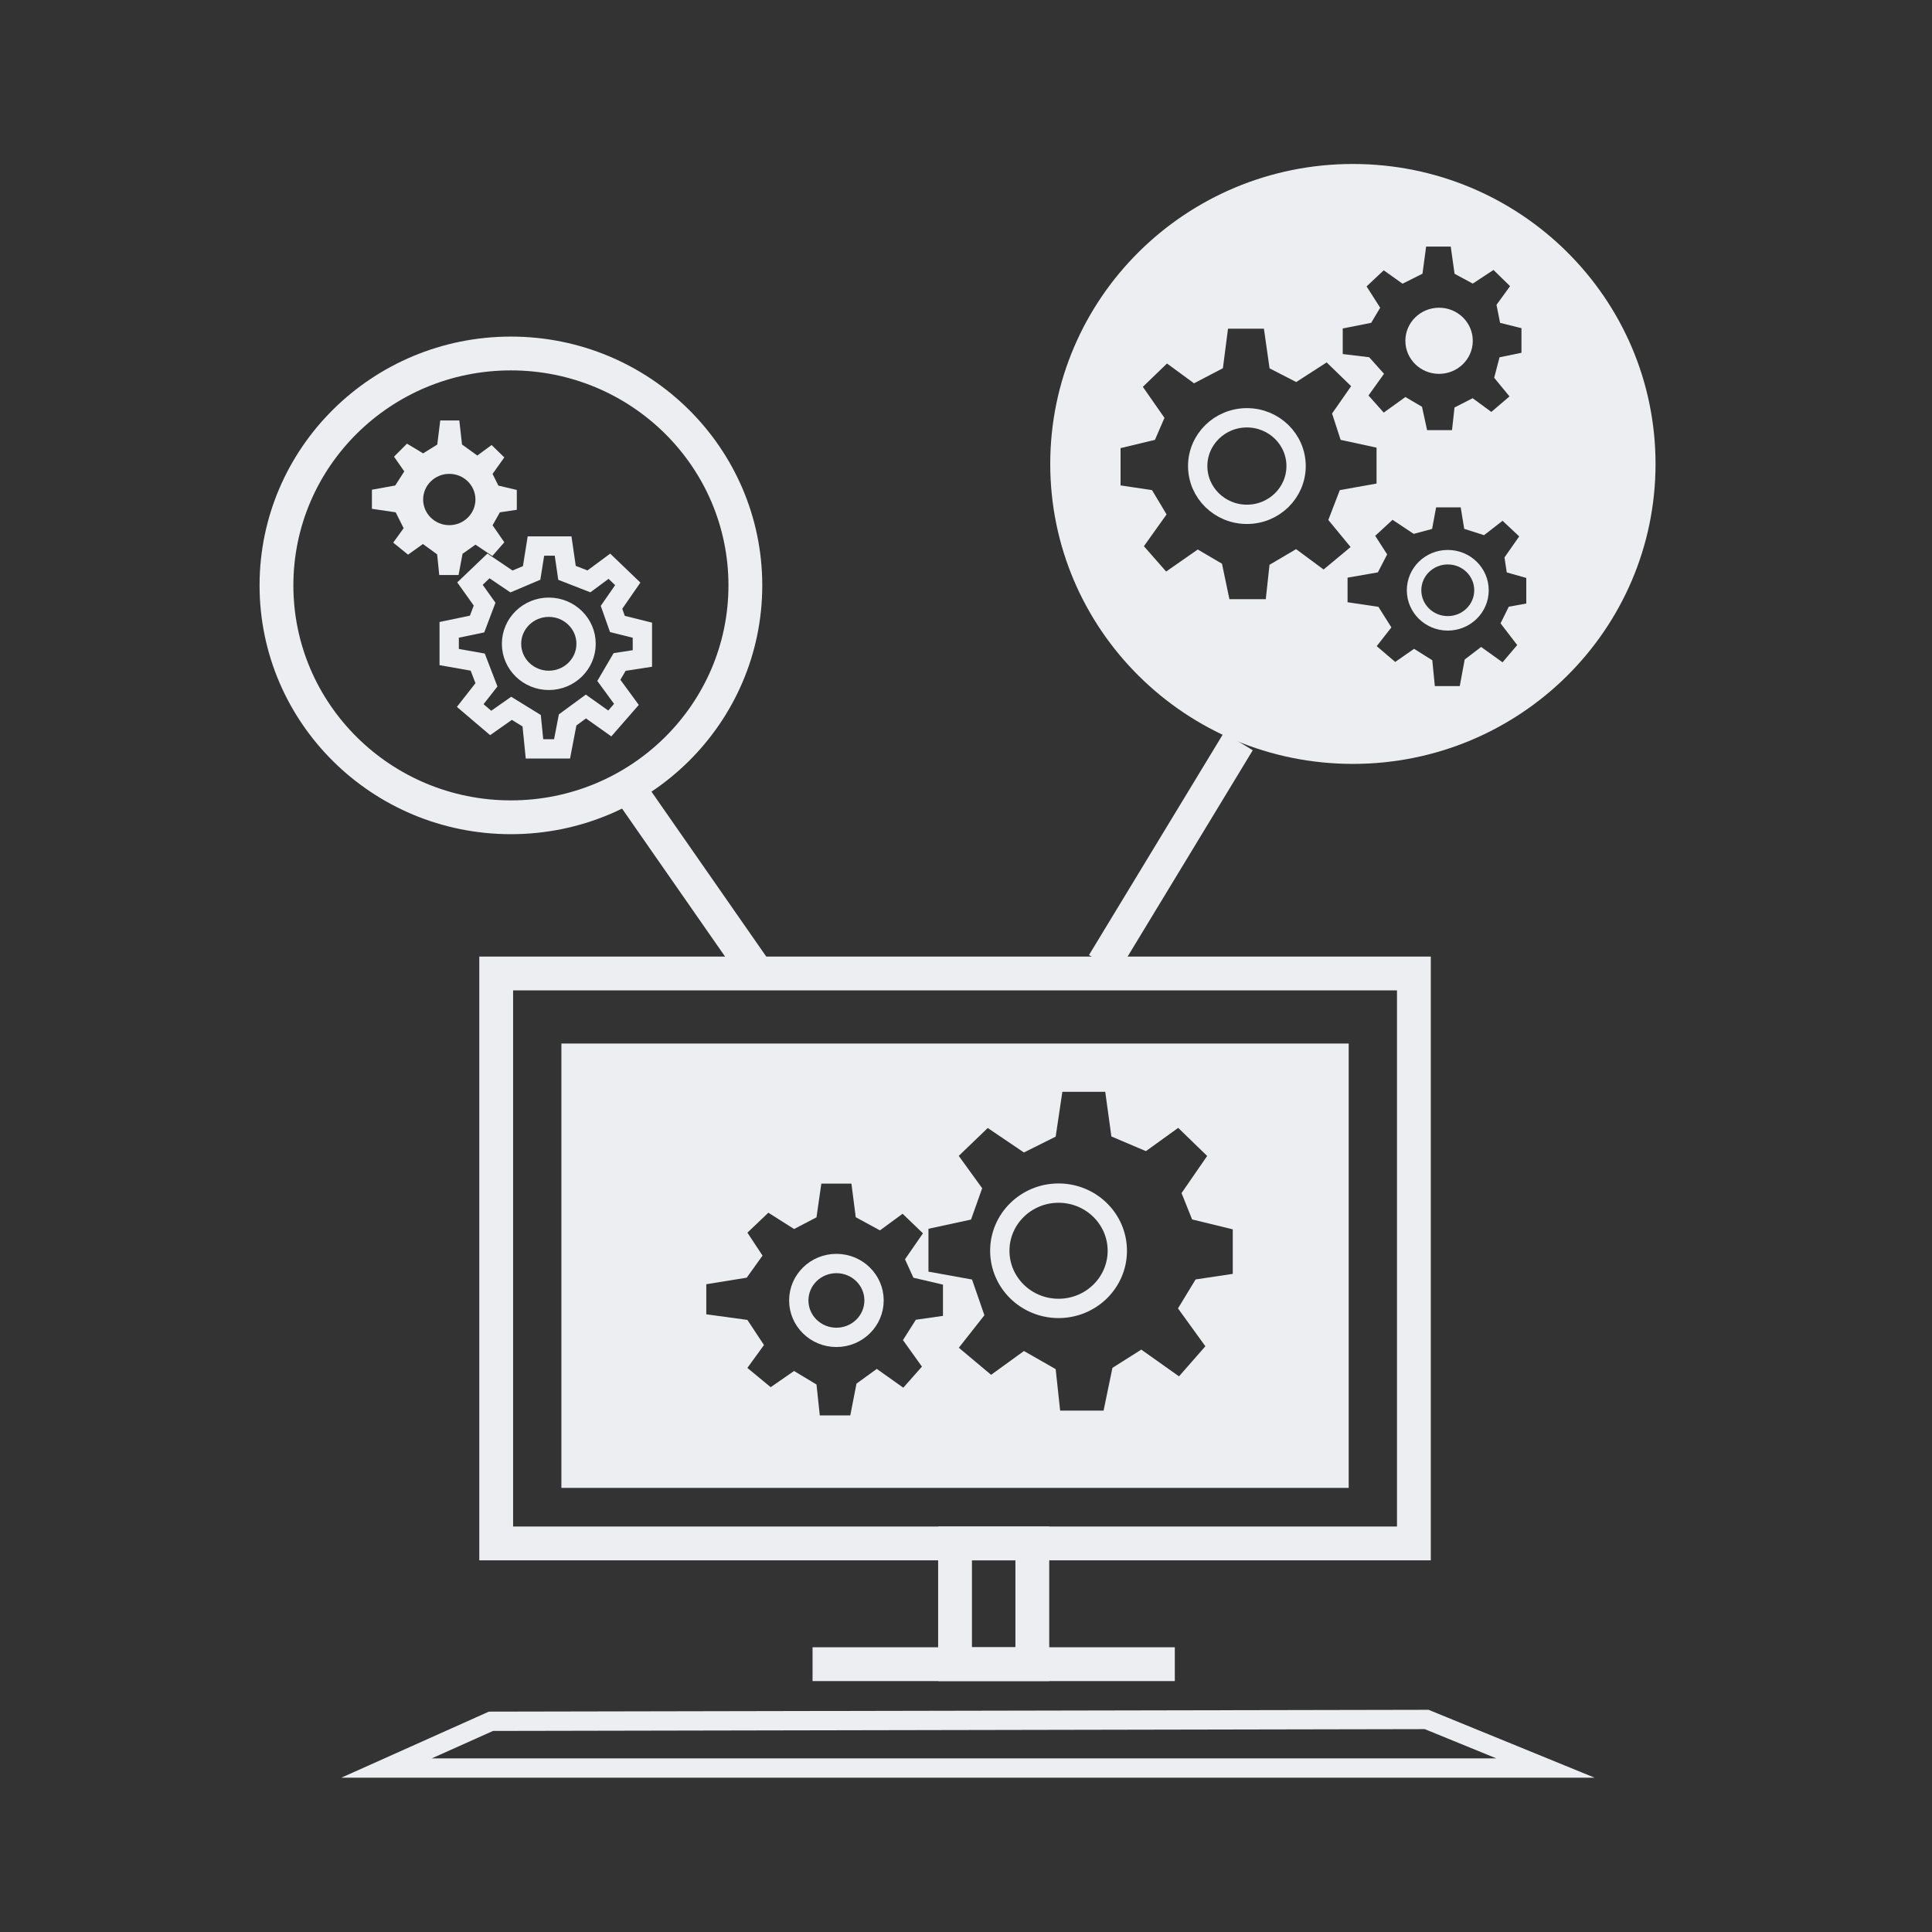 <?xml version="1.0" encoding="utf-8"?>
<!-- Generator: Adobe Illustrator 16.0.0, SVG Export Plug-In . SVG Version: 6.00 Build 0)  -->
<!DOCTYPE svg PUBLIC "-//W3C//DTD SVG 1.1//EN" "http://www.w3.org/Graphics/SVG/1.1/DTD/svg11.dtd">
<svg version="1.1" id="Layer_3_copy" xmlns="http://www.w3.org/2000/svg" xmlns:xlink="http://www.w3.org/1999/xlink" x="0px"
	 y="0px" width="400px" height="400px" viewBox="0 0 400 400" enable-background="new 0 0 400 400" xml:space="preserve">
<rect x="0" y="0" width="400" height="400" fill="#333333" stroke="none"/>
<g>
	<ellipse fill="none" stroke="#EDEEF1" stroke-width="3" stroke-miterlimit="10" cx="299.746" cy="122.209" rx="6.979" ry="6.848"/>
	
		<ellipse fill="none" stroke="#EDEEF1" stroke-width="7" stroke-miterlimit="10" cx="105.779" cy="121.198" rx="48.539" ry="48.012"/>
	
		<line fill="none" stroke="#EDEEF1" stroke-width="7" stroke-miterlimit="10" x1="130.875" y1="164.279" x2="156.117" y2="200.542"/>
	
		<line fill="none" stroke="#EDEEF1" stroke-width="7" stroke-miterlimit="10" x1="228.457" y1="199.547" x2="256.379" y2="153.515"/>
	<ellipse fill="none" stroke="#EDEEF1" stroke-width="4" stroke-miterlimit="10" cx="258.157" cy="96.493" rx="10.185" ry="9.993"/>
	<g>
		<ellipse fill="#EDEEF1" cx="297.945" cy="70.557" rx="6.979" ry="6.847"/>
		<path fill="#EDEEF1" d="M280.102,33.95c-34.604,0-62.66,27.806-62.66,62.103c0,34.299,28.056,62.104,62.66,62.104
			s62.658-27.806,62.658-62.104C342.76,61.756,314.705,33.95,280.102,33.95z M278,68.01l5.891-1.175l1.86-3.126l-2.815-4.41
			l3.549-3.335l3.896,2.773l4.129-2.07l0.756-5.617h5.094l0.791,5.635l3.767,2.029l4.295-2.823l3.428,3.353l-2.805,3.868
			l0.738,3.731l4.428,1.101v5.095l-4.543,0.936l-1.103,4.242l3.171,3.855l-3.763,3.212l-3.871-2.837l-3.754,1.922l-0.516,4.682
			h-5.16l-1.051-4.83l-3.436-2.024l-4.488,3.227l-3.156-3.547l3.215-4.485l-3.074-3.433L278,73.302V68.01z M279.629,113.258
			l-5.594,4.651l-5.693-4.214l-5.504,3.238l-0.771,7.116h-7.531L253,116.715l-5.014-2.948l-6.549,4.563l-4.604-5.245l4.694-6.581
			l-3.016-5.03L232,100.5v-7.723l7.119-1.707l1.974-4.559l-4.478-6.417l5.002-4.837l5.594,4.105l5.979-3.128l1.059-8.186h7.432
			l1.172,8.213l5.517,2.837l6.301-4.065l5.069,4.921l-3.948,5.658l1.772,5.452L285,92.681v7.435l-7.607,1.355l-2.379,6.182
			L279.629,113.258z M316,124.953l-3.625,0.661l-1.702,3.441l3.448,4.496l-3.035,3.572l-4.434-3.175l-3.402,2.594l-1.021,5.507
			h-5.16l-0.53-5.354l-3.771-2.365l-3.903,2.72l-3.832-3.271l3.038-3.883l-2.684-4.257L279,124.688v-5.094l6.273-1.09l1.925-3.724
			l-2.476-3.844l3.592-3.312l4.379,2.907l3.809-1.023l0.83-4.461h5.092l0.729,4.444l4.103,1.311l3.836-2.98l3.441,3.231
			l-3.043,4.358l0.469,3.098l4.043,1.149L316,124.953L316,124.953z"/>
	</g>
	<path fill="#EDEEF1" d="M107,105.547v-4.104l-3.82-0.908l-1.2-2.42l2.433-3.412l-2.631-2.57l-2.959,2.182l-3.17-2.286l-0.555-4.979
		h-3.949l-0.619,4.991l-2.928,1.822l-3.342-2.006l-2.684,2.694l2.127,3.046l-1.875,2.917L77,101.392v3.95l4.92,0.726l1.649,3.289
		l-2.157,2.988l3.07,2.492l3.076-2.203l2.949,2.142l0.434,4.274h4.002l0.824-4.392l2.672-1.891l3.496,2.341l2.48-2.833l-2.432-3.518
		l1.512-2.684L107,105.547z M93.02,108.729c-2.986,0-5.412-2.38-5.412-5.312c0-2.934,2.426-5.31,5.412-5.31
		c2.99,0,5.414,2.376,5.414,5.31C98.434,106.35,96.01,108.729,93.02,108.729z"/>
	<g>
		<path fill="none" stroke="#EDEEF1" stroke-width="4" stroke-miterlimit="10" d="M121.34,133.292c0,4.181-3.455,7.57-7.713,7.57
			c-4.264,0-7.719-3.391-7.719-7.57s3.455-7.57,7.719-7.57C117.885,125.722,121.34,129.112,121.34,133.292z"/>
		<polygon fill="none" stroke="#EDEEF1" stroke-width="4" stroke-miterlimit="10" points="98.777,129.196 100.331,125.081 
			97.303,120.831 101.131,117.17 105.895,120.386 110.07,118.619 110.957,113.05 116.586,113.05 117.393,118.6 121.926,120.369 
			126.168,117.232 129.971,120.883 126.607,125.738 127.826,129.186 133,130.476 133,136.327 128.283,137.059 126.054,140.863 
			129.695,145.835 126.25,149.784 121.305,146.275 117.52,149.054 116.369,155.05 110.662,155.05 110.076,149.217 105.908,146.648 
			101.594,149.68 97.355,146.075 100.717,141.786 98.906,137.083 93,136.034 93,130.403 		"/>
	</g>
	
		<ellipse fill="none" stroke="#EDEEF1" stroke-width="4" stroke-miterlimit="10" cx="219.163" cy="258.957" rx="12.164" ry="11.936"/>
	<g>
		<rect x="102.731" y="201.55" fill="none" stroke="#EDEEF1" stroke-width="7" stroke-miterlimit="10" width="190" height="118"/>
		<polygon fill="none" stroke="#EDEEF1" stroke-width="4" stroke-miterlimit="10" points="319.966,366.05 80.034,366.05 
			101.644,356.374 295.376,355.997 		"/>
		<rect x="197.731" y="319.55" fill="none" stroke="#EDEEF1" stroke-width="7" stroke-miterlimit="10" width="16" height="25"/>
		<rect x="168.231" y="341.05" fill="#EDEEF1" width="75" height="7"/>
		<ellipse fill="none" stroke="#EDEEF1" stroke-width="4" stroke-miterlimit="10" cx="173.17" cy="269.242" rx="7.791" ry="7.646"/>
		<path fill="#EDEEF1" d="M116.231,216.05v92h163v-92H116.231z M195.231,272.436l-5.615,0.806l-2.667,4.209l3.929,5.494
			l-3.862,4.363l-5.486-3.892l-4.201,3.046l-1.288,6.588h-6.311l-0.683-6.404l-4.643-2.801l-4.84,3.354l-4.826-3.986l3.438-4.741
			l-3.436-5.198l-8.51-1.16v-6.229l8.371-1.355l3.273-4.571l-3.132-4.748l4.34-4.134l5.326,3.379l4.639-2.422l1.004-6.981h6.229
			l0.893,6.958l5.013,2.727l4.688-3.442l4.213,4.052l-3.717,5.377l1.746,3.815l6.115,1.43V272.436z M255.231,263.741l-7.697,1.153
			l-3.644,5.997l5.669,7.838l-5.459,6.229l-7.809-5.535l-5.976,3.779l-1.83,8.848h-8.994l-0.926-8.587l-6.569-3.751l-6.8,4.93
			l-6.682-5.605l5.295-6.729l-2.562-7.396l-9.02-1.631v-8.877l8.815-1.906l2.305-6.484l-4.848-6.701l6-5.771l7.495,5.069
			l6.571-3.283l1.383-9.275h8.88l1.27,9.24l7.148,3.039l6.686-4.819l5.996,5.819l-5.303,7.687l2.186,5.453l8.416,2.05v9.221H255.231
			z"/>
	</g>
</g>
</svg>
